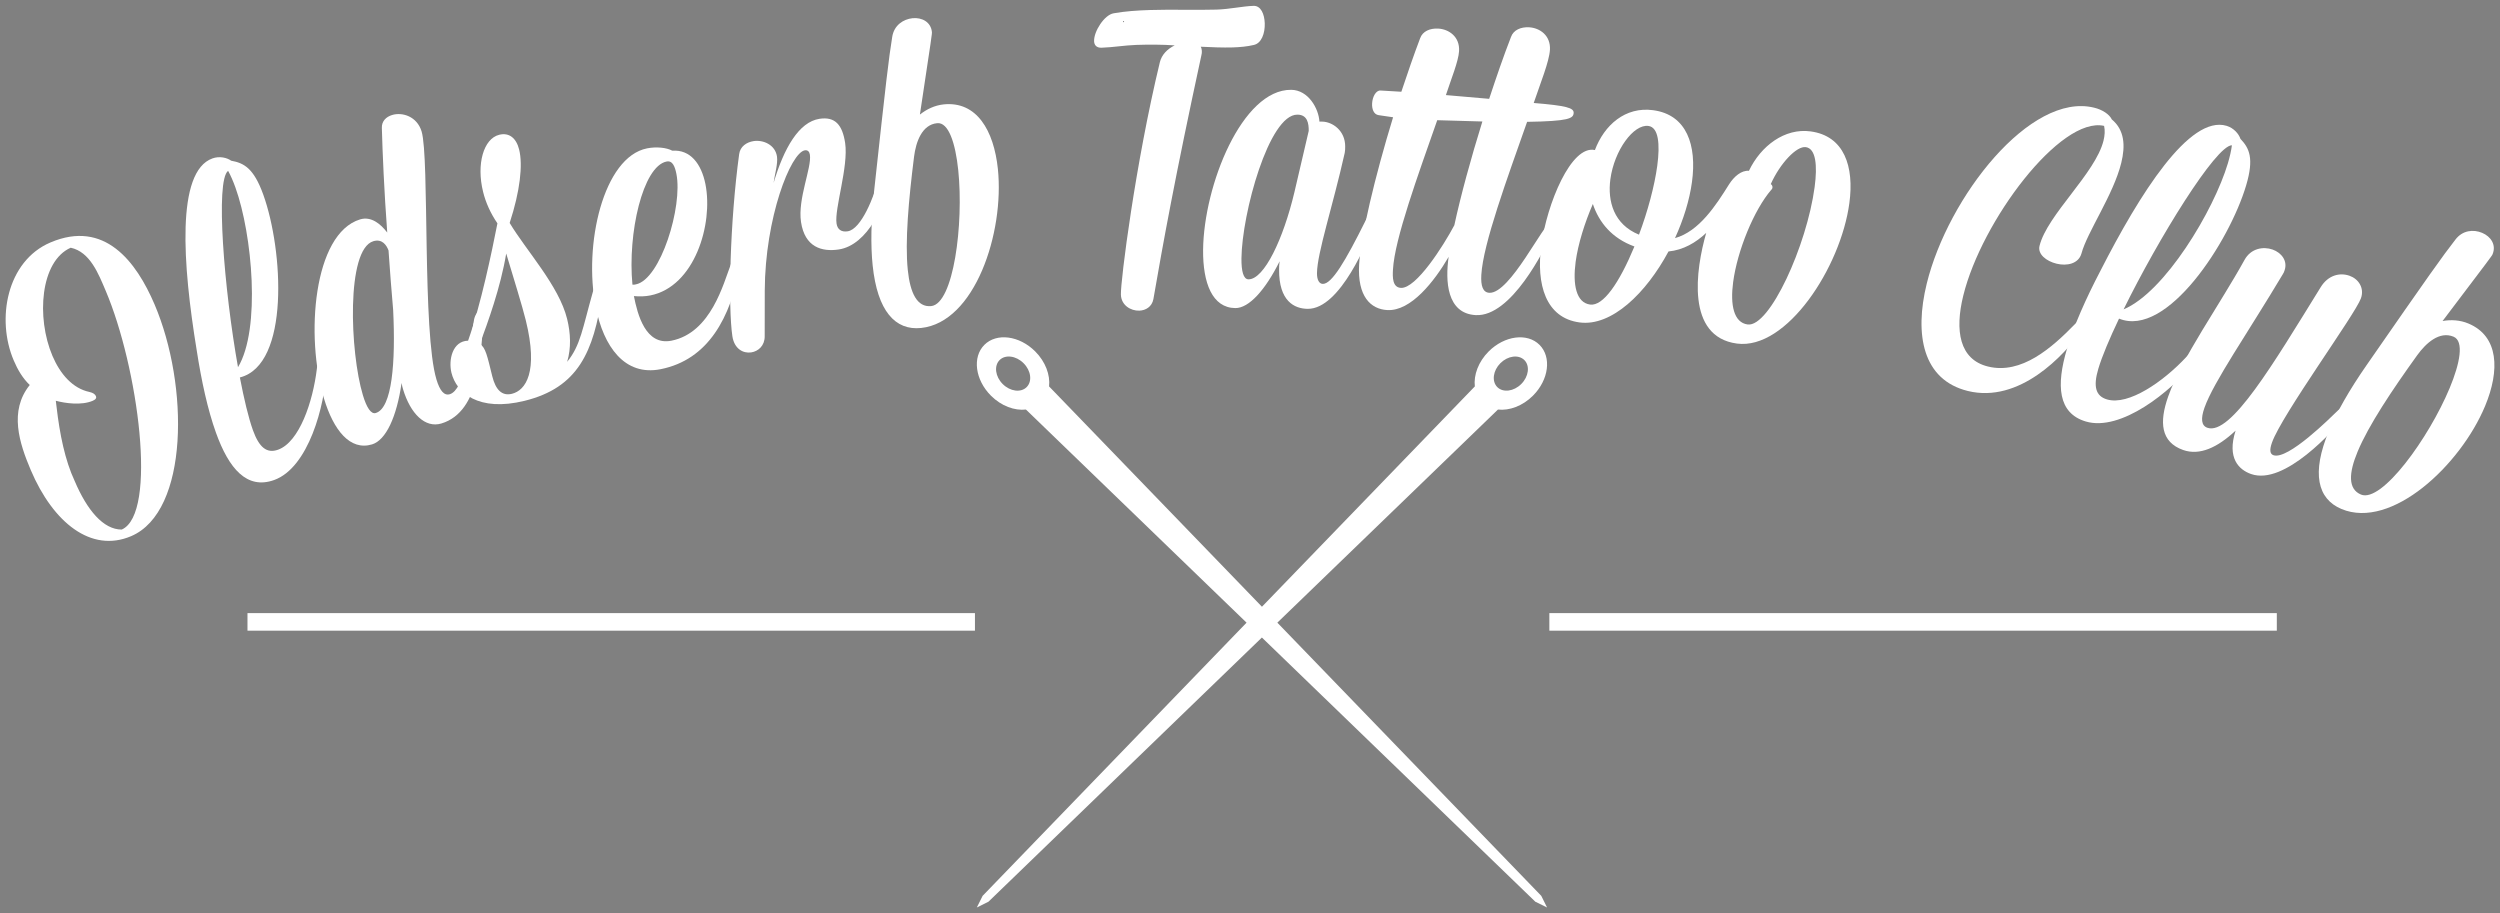 <?xml version="1.0" encoding="utf-8"?>
<svg version="1.1" id="Layer_1" xmlns="http://www.w3.org/2000/svg" xmlns:xlink="http://www.w3.org/1999/xlink" x="0px" y="0px" viewBox="0 0 427 156" style="enable-background:new 0 0 427 156;" xml:space="preserve">
<rect x="0" y="0" width="427" height="156" fill="#808080" stroke="none"/>
<g>
	<g>
		<path style="fill:#FFF;" d="M26.41,52.02c5.87,13.78,5.88,35.35-4.02,39.56c-6.82,2.9-13.31-2.31-17.13-11.28c-1.96-4.62-3.75-10.1-0.18-14.54
			c-1.2-1.15-2.06-2.6-2.74-4.21c-2.99-7.02-1.21-16.95,6.28-20.14C17.85,37.48,23.27,44.66,26.41,52.02z M12.08,42.31
			C6.89,44.6,6.17,54.23,8.96,60.79c1.34,3.14,3.47,5.56,6.33,6.16c0.61,0.14,0.95,0.38,1.1,0.72c0.11,0.27,0,0.55-0.54,0.78
			c-1.94,0.83-4.72,0.43-6.32,0l0.13,1.05c0.53,4.59,1.43,9.11,3.1,12.67c2.11,4.95,4.87,8.28,8.03,8.28
			c6.19-2.71,2.78-27.81-2.74-40.79C16.82,46.77,15.39,43.03,12.08,42.31z"/>
		<path style="fill:#FFF;" d="M39.49,27.45c2.15,0.39,3.85,1.24,5.49,5.83c3.39,9.44,4.56,29.03-4.01,31.19c0.71,3.69,1.47,6.89,2.23,9.01
			c1.06,2.94,2.37,4.02,4.29,3.33c3.63-1.3,5.95-8.16,6.63-13.82c0.07-0.88,0.38-1.3,0.73-1.42c0.27-0.1,0.58,0.1,0.75,0.58
			c0.1,0.27,0.13,0.57,0.14,1.03c-0.23,6.03-3.04,16.7-8.92,18.81c-4.65,1.67-7.73-1.94-9.94-8.1c-1.4-3.9-2.48-8.84-3.29-14.11
			c-2.39-14.6-3.54-30.48,2.69-32.72C37.49,26.62,38.77,26.93,39.49,27.45z M40.65,62.72c3.92-6.51,2.44-22.67-0.43-30.67
			c-0.39-1.09-0.83-2.1-1.26-2.87C36.76,30.82,38.28,49.44,40.65,62.72z"/>
		<path style="fill:#FFF;" d="M74.55,64.83c0.57,1.88,1.3,2.8,2.28,2.5c2.44-0.74,3.38-8.16,4.11-12.56c0.12-0.87,0.55-1.46,0.9-1.56
			c0.28-0.08,0.5,0.15,0.63,0.57c0.08,0.28,0.14,0.72,0.08,1.27c-0.46,4.77-0.34,15.22-7.16,17.28c-2.78,0.84-5.29-1.67-6.55-5.85
			c-0.06-0.21-0.19-0.63-0.25-1.07c-0.83,5.8-2.67,9.77-5.04,10.49c-3.76,1.14-6.58-2.42-8.22-7.85
			c-3.2-10.58-1.82-28.16,6.18-30.58c1.88-0.57,3.5,0.77,4.63,2.25c-0.52-6.98-0.81-13.73-0.92-17.88c-0.04-1.13,0.72-1.89,1.76-2.2
			c1.74-0.53,4.25,0.24,5.03,2.81C73.37,26.98,72.11,56.75,74.55,64.83z M66.36,42.77c-0.34-0.88-1.07-2.03-2.6-1.57
			c-4.66,1.41-3.99,18.98-1.78,26.29c0.63,2.09,1.38,3.31,2.21,3.05c2.78-0.84,3.4-8.62,2.96-17.61
			C66.88,49.75,66.59,46.27,66.36,42.77z"/>
		<path style="fill:#FFF;" d="M77.11,63.68c-0.54-2.19,0.16-5.43,2.84-5.49c2.21-6.24,4.05-15.16,5.01-20.04c-1.18-1.73-2-3.55-2.45-5.39
			c-1.17-4.73,0.08-9.08,2.76-9.74c1.69-0.42,2.91,0.56,3.4,2.53c0.65,2.61,0.17,7.07-1.62,12.53c2.81,4.7,8.42,10.73,9.81,16.38
			c0.61,2.47,0.71,4.99,0.01,7.34c2.3-2.82,2.63-5.74,4.39-11.94c0.23-0.88,0.57-1.34,0.92-1.43c0.28-0.07,0.49,0.18,0.62,0.67
			c0.07,0.28,0.09,0.65,0.05,1.11c-1.44,9.94-4.14,16-13.25,18.25C81.7,70.41,77.95,67.06,77.11,63.68z M81.96,58.73
			c0.99,0.66,1.25,2.01,2.12,5.54c0.58,2.33,1.67,3.41,3.36,2.99c2.33-0.58,4.56-3.67,2.36-12.57c-0.59-2.4-2.06-7.13-3.34-11.39
			C85.5,49.1,83.31,55.1,81.96,58.73z"/>
		<path style="fill:#FFF;" d="M120.49,31.46c1.36,6.85-1.86,17.5-9.42,19c-0.86,0.17-1.81,0.21-2.8,0.11c0.62,3.14,1.99,8.5,6.41,7.62
			c6.78-1.35,8.88-9.77,10.16-13.07c0.29-0.8,0.59-1.15,0.94-1.23c0.29-0.06,0.56,0.19,0.64,0.61c0.06,0.29,0.06,0.66-0.02,1.04
			c-1.62,8.63-5.37,15.89-13.57,17.52c-6.13,1.22-9.74-3.85-11.08-10.62c-2.11-10.63,1.29-25.61,8.77-27.1
			c1.57-0.31,3.31-0.14,4.31,0.4C117.9,25.52,119.79,27.96,120.49,31.46z M108.61,48.57c4.21-0.84,8.03-13.31,6.92-18.87
			c-0.23-1.14-0.61-2.33-1.68-2.11c-4.07,0.81-6.67,12.3-5.83,21.03C108.26,48.64,108.4,48.62,108.61,48.57z"/>
		<path style="fill:#FFF;" d="M130.61,57.42c0.02,1.61-1.08,2.59-2.31,2.77c-1.37,0.2-2.88-0.6-3.21-2.76c-0.75-5.03-0.42-19.57,1.16-31.12
			c0.18-1.28,1.24-2.02,2.46-2.21c1.65-0.25,3.7,0.62,4,2.64c0.18,1.22-0.41,3.15-0.58,4.5c1.76-5.92,4.32-10.42,7.85-10.95
			c2.66-0.4,3.9,1.03,4.37,4.13c0.6,4.03-1.85,11.23-1.47,13.75c0.15,1.01,0.81,1.5,1.89,1.34c2.37-0.35,4.54-6.04,5.34-9.03
			c0.27-1.14,0.68-1.87,1.11-1.93c0.79-0.12,0.73,1.43,0.66,1.96c-0.47,4.26-3.67,11.36-8.63,12.1c-2.88,0.43-5.79-0.38-6.44-4.7
			c-0.59-3.96,1.85-9.25,1.52-11.48c-0.08-0.5-0.34-0.83-0.85-0.76c-2.44,0.37-6.81,11.53-6.86,23.96L130.61,57.42z"/>
		<path style="fill:#FFF;" d="M155.86,3.11c1.59-0.16,3.14,0.63,3.31,2.36c0.03,0.29-0.01,0.59-2.05,14.1c1.15-0.92,2.54-1.58,4.06-1.74
			c5.64-0.58,8.57,4.45,9.26,11.03c1.13,10.92-3.94,26.21-13.12,27.16c-4.41,0.46-7.46-2.88-8.27-10.69
			c-0.35-3.4-0.29-7.72,0.27-12.89c2.02-18.63,2.49-22.55,3.07-26.12C152.69,4.32,154.27,3.28,155.86,3.11z M156.12,26.77
			c-0.92,7.33-1.57,14.49-1.07,19.34c0.41,3.98,1.61,6.41,4,6.17c3.83-0.4,5.57-14.03,4.62-23.21c-0.48-4.63-1.66-8.24-3.61-8.03
			C157.45,21.3,156.44,24.25,156.12,26.77z"/>
		<path style="fill:#FFF;" d="M210.54,8.1c-1.67,0.05-3.57-0.03-5.46-0.12c0.23,0.36,0.25,1.01,0.12,1.45c-4.56,21.1-6.54,32.08-8.2,41.66
			c-0.25,1.32-1.32,1.93-2.41,1.97c-1.45,0.05-3.09-0.92-3.14-2.74c-0.07-2.33,2.48-22.42,6.66-39.72c0.32-1.25,1.24-2.22,2.53-2.85
			c-2.19-0.15-4.37-0.15-6.55-0.08c-2.04,0.07-3.99,0.42-5.95,0.48c-0.87,0.03-1.25-0.47-1.27-1.12c-0.05-1.67,1.75-4.49,3.34-4.76
			c1.95-0.35,4.06-0.49,6.24-0.56c3.78-0.12,7.71,0.04,11.35-0.07c2.25-0.07,4.42-0.58,6.31-0.64c1.24-0.04,1.86,1.4,1.91,2.99
			c0.05,1.67-0.54,3.44-1.92,3.7C213.01,7.95,211.78,8.06,210.54,8.1z"/>
		<path style="fill:#FFF;" d="M224.94,46.66c-0.01,1.09,0.35,1.82,1,1.83c1.53,0.02,3.82-3.81,7.31-10.83c0.37-0.8,0.96-1.23,1.32-1.22
			c0.22,0,0.43,0.22,0.43,0.73c0,0.29-0.08,0.73-0.3,1.23c-1.04,2.53-5.75,14.41-11.35,14.35c-2.25-0.02-4.93-1.29-4.88-6.74
			c0-0.36,0.01-0.87,0.09-1.38c-2.45,4.92-5.25,8.02-7.57,7.99c-3.93-0.04-5.55-4.28-5.5-9.95c0.12-11.05,6.68-27.42,15.05-27.33
			c2.91,0.03,4.69,3.18,4.82,5.43l0.44,0c1.82,0.02,3.98,1.57,3.96,4.26c0,0.36-0.01,0.73-0.08,1.09
			C227.61,35.35,224.98,43.17,224.94,46.66z M221.09,32.81l2.44-10.45c0.01-1.24-0.19-2.77-1.93-2.78
			c-4.87-0.05-9.48,16.92-9.56,24.55c-0.02,2.18,0.33,3.57,1.2,3.58C215.91,47.73,219.18,40.86,221.09,32.81z"/>
		<path style="fill:#FFF;" d="M239.35,15.67c1.05-3.15,2.1-6.22,3.21-9.14c0.43-1.21,1.7-1.72,3.08-1.65c1.82,0.1,3.71,1.38,3.57,3.84
			c-0.1,1.74-1.36,4.8-2.25,7.52l7.39,0.64c1.23-3.72,2.45-7.29,3.73-10.57c0.43-1.21,1.7-1.72,3.08-1.65
			c1.82,0.1,3.71,1.38,3.57,3.84c-0.12,2.03-1.64,5.73-2.77,9.09c5.58,0.46,6.87,0.83,6.82,1.7c-0.05,0.94-0.81,1.41-7.95,1.52
			c-3.39,9.64-7.52,20.84-7.82,26.14c-0.11,1.89,0.27,3,1.36,3.06c3.56,0.2,9.35-12.07,10.51-12c0.29,0.02,0.49,0.32,0.46,0.83
			c-0.02,0.29-0.11,0.72-0.36,1.22c-1.16,2.48-6.84,14.11-12.94,13.76c-4.94-0.28-5.2-5.83-4.61-9.95
			c-2.42,4.16-6.43,9.32-10.49,9.09c-2.83-0.16-5.11-2.33-4.8-7.77c0.27-4.79,2.67-14.93,5.8-25.16l-2.46-0.36
			c-0.87-0.12-1.18-1.09-1.12-2.03c0.06-1.09,0.64-2.22,1.43-2.18L239.35,15.67z M239.27,49.17c2.61,0.15,7.25-7.16,9.13-10.7
			c1.09-5.04,2.83-11.42,4.79-17.72l-7.71-0.22c-3.3,9.43-7.27,20.27-7.56,25.5C237.84,47.34,237.82,49.09,239.27,49.17z"/>
		<path style="fill:#FFF;" d="M298.72,29.17c2.04-4.27,6.12-7.32,10.51-6.73c5.77,0.77,7.49,5.99,6.64,12.26c-1.47,10.95-10.71,25.12-19.21,23.98
			c-8.72-1.17-7.04-12.61-5.24-18.9c-1.77,1.67-3.91,2.92-6.44,3.17c-3.82,7.12-9.72,12.86-15.2,12.12
			c-5.77-0.77-7.42-6.5-6.53-13.13c0.96-7.13,5.1-17.22,9.16-16.31c1.6-4.26,5.18-7.45,9.94-6.81c5.77,0.77,7.49,5.99,6.64,12.26
			c-0.42,3.1-1.45,6.41-2.9,9.59c4.11-1.14,6.99-5.59,9.23-9.18C296.17,30.15,297.42,29.07,298.72,29.17z M272.06,34.84
			c-1.38,3.19-2.52,6.78-2.94,9.88c-0.52,3.89,0.09,6.98,2.47,7.3c2.23,0.3,4.97-3.66,7.57-9.92
			C275.31,40.7,273.11,37.99,272.06,34.84z M275.05,30.62c-0.5,3.75,0.58,7.71,4.89,9.46c1.49-3.98,2.65-8.3,3.12-11.76
			c0.5-3.75,0.22-6.57-1.51-6.81C279.03,21.17,275.72,25.65,275.05,30.62z M302.45,31.44c0.4,0.27,0.34,0.78,0.09,0.97
			c-2.95,3.42-5.8,10.37-6.52,15.78c-0.52,3.89,0.1,6.91,2.48,7.23c3.75,0.5,10.1-13.46,11.44-23.48c0.49-3.68,0.22-6.57-1.51-6.81
			C306.85,24.91,304.03,27.91,302.45,31.44z"/>
		<path style="fill:#FFF;" d="M360.69,20.39c2.18,1.81,2.35,4.47,1.62,7.44c-1.34,5.44-5.83,11.82-6.8,15.48c-0.51,1.75-2.48,2.16-4.24,1.73
			c-1.77-0.43-3.27-1.63-2.92-3.04c1.3-5.3,9.56-12.4,10.93-17.98c0.21-0.85,0.28-1.73,0.1-2.52c-7.45-1.68-20.91,16.2-24.05,28.98
			c-1.48,6-0.66,10.92,4.21,12.12c5.72,1.41,10.89-3.16,14.89-7.27c0.6-0.6,1.14-0.99,1.64-0.87c0.21,0.05,0.32,0.23,0.21,0.65
			c-0.07,0.28-0.23,0.62-0.58,1.13c-3.14,4.54-10.83,12.69-19.59,10.54c-7.7-1.89-9.17-9.59-7.02-18.35
			c3.65-14.83,17.7-32.72,28.58-30.04C359.08,18.72,360.3,19.54,360.69,20.39z"/>
		<path style="fill:#FFF;" d="M382.67,23.72c1.5,1.58,2.36,3.28,0.97,7.95c-2.86,9.62-13.52,26.1-21.71,22.75c-1.61,3.39-2.9,6.42-3.54,8.58
			c-0.89,3-0.47,4.64,1.48,5.22c3.69,1.1,9.63-3.05,13.52-7.21c0.58-0.66,1.08-0.82,1.43-0.71c0.28,0.08,0.4,0.42,0.26,0.91
			c-0.08,0.28-0.23,0.54-0.5,0.91c-3.76,4.72-12.34,11.66-18.33,9.87c-4.74-1.41-5.08-6.14-3.21-12.41
			c1.18-3.97,3.24-8.6,5.71-13.32c6.72-13.17,15.21-26.66,21.55-24.77C381.55,21.87,382.39,22.88,382.67,23.72z M362.71,52.84
			c7.01-2.92,15.39-16.82,17.82-24.97c0.33-1.12,0.57-2.18,0.68-3.06C378.47,24.83,368.66,40.73,362.71,52.84z"/>
		<path style="fill:#FFF;" d="M376.52,69.65c-0.65,1.85-0.54,3.05,0.49,3.41c3.98,1.41,11.26-10.9,19.36-24c1.28-2.09,3.29-2.54,4.93-1.96
			c1.51,0.53,2.58,2.07,1.95,3.85c-0.97,2.74-13.52,19.9-15.19,24.63c-0.44,1.23-0.38,1.95,0.24,2.17
			c2.47,0.87,9.75-6.42,11.04-7.66c0.7-0.68,1.24-0.87,1.58-0.75c0.27,0.1,0.41,0.38,0.24,0.86c-0.1,0.27-0.31,0.66-0.69,1.07
			c-1.81,2.06-10.24,11.73-16,9.69c-2.06-0.73-4.14-2.7-2.63-7.41c-3.11,2.91-6.15,4.3-8.96,3.31c-3.84-1.36-4.1-4.77-2.55-9.15
			c2.35-6.65,8.75-15.57,13.03-23.31c1.09-2,3.22-2.33,4.79-1.78c1.51,0.53,2.63,1.93,2.05,3.58c-0.07,0.21-0.17,0.48-0.31,0.66
			C383.85,56.98,378.09,65.2,376.52,69.65z"/>
		<path style="fill:#FFF;" d="M423.95,39.77c1.48,0.62,2.45,2.05,1.78,3.66c-0.11,0.27-0.29,0.51-8.54,11.4c1.45-0.26,2.99-0.17,4.4,0.42
			c5.23,2.18,5.4,8.01,2.86,14.11c-4.23,10.13-15.99,21.14-24.52,17.58c-4.09-1.71-5.18-6.1-2.15-13.35
			c1.32-3.15,3.44-6.92,6.41-11.19c10.68-15.4,12.97-18.62,15.19-21.47C420.6,39.31,422.47,39.15,423.95,39.77z M412.86,60.67
			c-4.32,6-8.31,11.98-10.18,16.47c-1.54,3.69-1.65,6.4,0.57,7.33c3.56,1.48,11.6-9.66,15.15-18.18c1.79-4.29,2.48-8.02,0.67-8.78
			C416.65,56.5,414.35,58.61,412.86,60.67z"/>
	</g>
	<path style="fill:#FFF;" d="M264.24,155l-0.99-1.99l-45.08-46.66l37.68-36.4c1.94,0.22,4.21-0.6,5.98-2.37c2.71-2.71,3.21-6.59,1.12-8.68
		c-2.09-2.09-5.97-1.58-8.68,1.12c-1.77,1.77-2.59,4.04-2.37,5.98l-36.36,37.63l-36.36-37.63c0.22-1.94-0.6-4.21-2.37-5.98
		c-2.71-2.71-6.59-3.21-8.68-1.12c-2.09,2.09-1.58,5.97,1.12,8.68c1.77,1.77,4.04,2.59,5.98,2.37l37.68,36.4l-45.08,46.66
		l-0.99,1.99l1.99-0.99l46.7-45.12l46.7,45.12L264.24,155z M256.27,62.03c1.27-1.27,3.1-1.51,4.09-0.53
		c0.98,0.98,0.75,2.81-0.53,4.09c-1.27,1.27-3.1,1.51-4.09,0.53C254.76,65.13,255,63.3,256.27,62.03z M175.35,66.12
		c-0.98,0.98-2.81,0.75-4.09-0.53c-1.27-1.27-1.51-3.1-0.53-4.09c0.98-0.98,2.81-0.75,4.09,0.53
		C176.1,63.3,176.34,65.13,175.35,66.12z"/>
	<path class="st0" d="M213.39,2.85L213.39,2.85L213.39,2.85z"/>
	<path class="st0" d="M191.8,3.67c0.07,0,0.14,0,0.21,0c-0.06,0.04-0.11,0.09-0.17,0.13C191.82,3.76,191.81,3.72,191.8,3.67z"/>
	<g>
		<rect style="fill:#FFF;" x="42.27" y="104.72" width="124.25" height="3"/>
		<rect style="fill:#FFF;" x="264.63" y="104.72" width="124.25" height="3"/>
	</g>
</g>
</svg>
